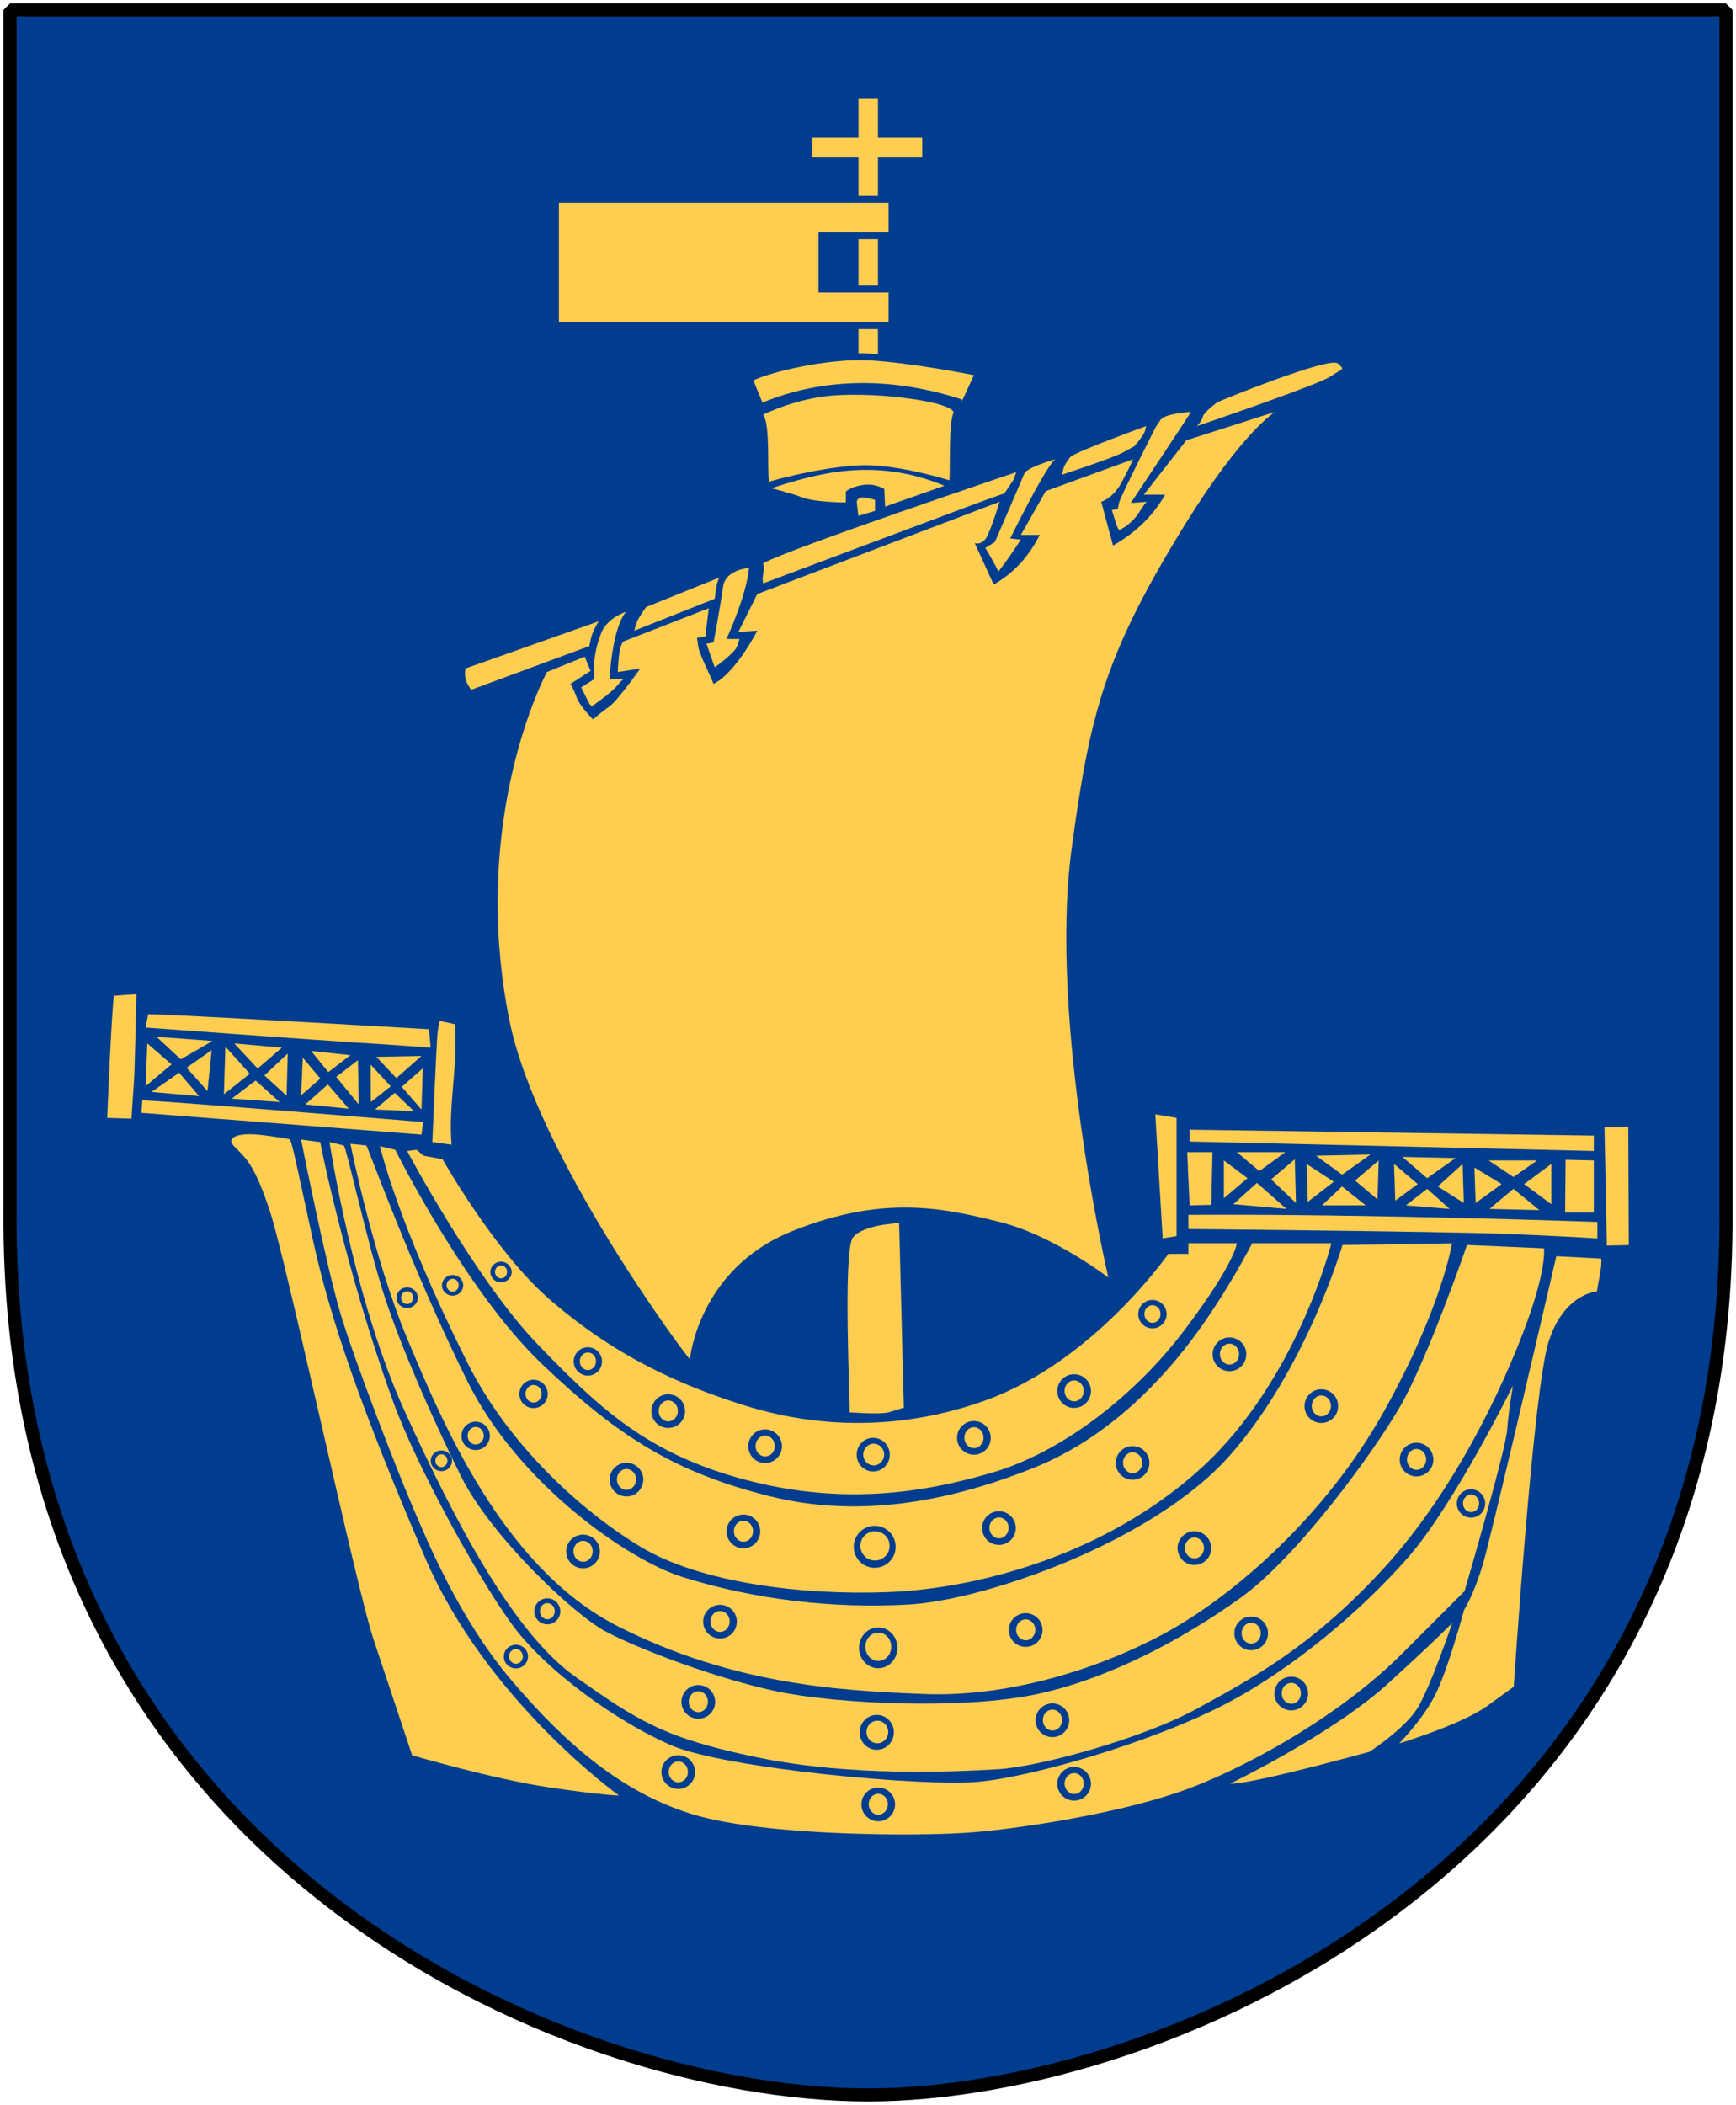 <?xml version="1.0" encoding="UTF-8" standalone="no"?>
<!-- Created with Inkscape (http://www.inkscape.org/) -->
<svg
   xmlns:dc="http://purl.org/dc/elements/1.1/"
   xmlns:cc="http://web.resource.org/cc/"
   xmlns:rdf="http://www.w3.org/1999/02/22-rdf-syntax-ns#"
   xmlns:svg="http://www.w3.org/2000/svg"
   xmlns="http://www.w3.org/2000/svg"
   version="1.0"
   width="251"
   height="304.2"
   id="svg4166">
  <defs
     id="defs4168" />
  <path
     d="M 249.551,1.44 L 1.45,1.44 L 1.45,174.936 C 0.682,268.657 81.739,302.756 125.5,302.756 C 168.494,302.756 250.318,268.657 249.551,174.936 L 249.551,1.44 z "
     style="color:#000000;fill:#003d8f;fill-opacity:1;stroke:none"
     id="Shield" />
  <g
     id="Kogg">
    <g
       id="g4032">
      <path
         d="M 122.822,204.109 C 122.822,204.109 127.265,204.45 128.462,204.109 C 129.658,203.767 130.683,203.425 130.683,203.425 L 130,176.765 C 130,176.765 124.873,176.936 123.335,178.816 C 121.797,180.696 122.993,204.109 122.822,204.109 z "
         style="fill:#ffcd50;fill-opacity:1;fill-rule:evenodd;stroke:none;stroke-width:1px;stroke-linecap:butt;stroke-linejoin:miter;stroke-opacity:1"
         id="path3279" />
      <path
         d="M 99.751,196.418 C 99.751,196.418 100.947,183.43 114.448,177.961 C 127.949,172.492 136.836,174.714 144.526,176.594 C 152.217,178.474 160.249,184.626 160.249,184.626 C 160.249,184.626 151.569,147.57 154.951,122.59 C 157.584,103.138 159.736,94.563 171.357,75.764 C 179.589,62.447 184.345,59.528 184.345,59.528 L 171.528,63.63 L 165.376,71.491 L 168.452,71.491 C 166.816,74.376 164.39,76.866 160.932,78.84 L 159.223,72.517 C 159.223,72.517 160.932,72.004 162.129,69.782 C 163.325,67.56 163.838,66.364 163.838,66.364 L 151.191,70.978 L 147.602,77.302 L 150.337,77.302 C 148.902,80.088 146.923,82.602 143.672,84.479 L 140.937,78.498 C 140.937,78.498 141.963,78.84 142.646,77.644 C 143.33,76.447 144.526,72.517 144.526,72.517 L 109.492,85.847 L 106.757,91.315 L 109.492,91.145 C 109.27,91.616 106.193,97.366 103.169,98.835 C 102.485,97.126 101.118,94.563 100.947,93.366 C 100.776,92.17 100.776,92.17 100.776,92.17 L 101.972,91.999 L 102.485,87.897 L 90.18,92.683 C 90.18,92.683 89.668,93.024 89.497,94.733 C 89.326,96.442 89.326,97.126 89.326,97.126 L 92.573,96.613 C 92.573,96.613 89.326,101.228 88.129,102.082 C 86.933,102.937 85.737,103.962 85.737,103.962 C 85.737,103.962 83.777,102.012 83.344,100.715 C 83.002,99.689 82.49,98.835 82.49,98.835 L 85.395,96.955 L 84.541,94.904 L 79.072,97.126 C 79.072,97.126 67.793,117.976 73.632,147.358 C 77.575,167.199 99.751,196.76 99.751,196.418 z "
         style="fill:#ffcd50;fill-opacity:1;fill-rule:evenodd;stroke:none;stroke-width:1px;stroke-linecap:butt;stroke-linejoin:miter;stroke-opacity:1"
         id="path3281" />
      <path
         d="M 67.28,96.613 C 67.11,97.921 67.359,98.656 68.134,99.689 L 85.224,93.366 C 85.224,93.366 85.395,91.999 85.908,90.974 C 86.42,89.948 86.591,89.777 86.591,89.777 L 67.28,96.613 z "
         style="fill:#ffcd50;fill-opacity:1;fill-rule:evenodd;stroke:none;stroke-width:1px;stroke-linecap:butt;stroke-linejoin:miter;stroke-opacity:1"
         id="path3283" />
      <path
         d="M 90.522,88.41 C 90.522,88.41 87.788,89.265 86.933,91.486 C 86.079,93.708 85.908,95.075 85.908,96.613 C 85.908,98.151 85.908,98.151 85.908,98.151 L 84.028,99.348 L 85.224,101.74 L 85.566,102.082 C 85.566,102.082 88.3,100.202 89.155,99.177 C 90.009,98.151 90.18,98.151 90.18,98.151 L 88.129,98.151 C 88.129,98.151 88.471,90.803 90.522,88.41 z "
         style="fill:#ffcd50;fill-opacity:1;fill-rule:evenodd;stroke:none;stroke-width:1px;stroke-linecap:butt;stroke-linejoin:miter;stroke-opacity:1"
         id="path3285" />
      <path
         d="M 93.427,87.727 C 93.427,87.727 92.915,88.41 92.402,89.265 C 91.889,90.119 91.718,91.145 91.718,91.145 L 103.339,86.53 C 103.339,86.53 103.51,84.992 103.681,84.309 C 103.852,83.625 104.023,83.454 104.023,83.454 L 93.427,87.727 z "
         style="fill:#ffcd50;fill-opacity:1;fill-rule:evenodd;stroke:none;stroke-width:1px;stroke-linecap:butt;stroke-linejoin:miter;stroke-opacity:1"
         id="path3287" />
      <path
         d="M 108.296,82.087 C 108.296,82.087 104.878,82.258 104.536,84.821 C 104.194,87.385 103.169,92.854 103.169,92.854 L 102.143,93.024 L 103.339,96.442 C 103.339,96.442 106.245,94.392 106.587,93.366 C 106.928,92.341 106.928,92.341 106.928,92.341 L 105.048,92.341 C 105.048,92.341 107.954,86.018 108.296,82.087 z "
         style="fill:#ffcd50;fill-opacity:1;fill-rule:evenodd;stroke:none;stroke-width:1px;stroke-linecap:butt;stroke-linejoin:miter;stroke-opacity:1"
         id="path3289" />
      <path
         d="M 110.346,81.403 C 110.346,81.403 110.517,82.087 110.346,82.941 C 110.175,83.796 110.346,84.309 110.346,84.309 C 110.346,84.309 135.81,74.738 140.424,73.029 C 145.039,71.32 145.21,71.32 145.21,71.32 L 146.577,69.269 L 146.919,68.244 C 146.919,68.244 113.935,79.353 110.346,81.403 z "
         style="fill:#ffcd50;fill-opacity:1;fill-rule:evenodd;stroke:none;stroke-width:1px;stroke-linecap:butt;stroke-linejoin:miter;stroke-opacity:1"
         id="path3291" />
      <path
         d="M 152.558,66.364 C 152.558,66.364 148.457,67.56 148.115,68.415 C 147.773,69.269 143.842,78.327 143.842,78.327 L 142.475,79.182 C 142.475,79.182 143.672,81.232 144.013,81.916 C 144.355,82.6 144.355,82.6 144.355,82.6 C 144.355,82.6 145.551,81.061 146.577,79.523 C 147.602,77.985 147.602,77.985 147.602,77.985 L 146.064,77.814 C 146.064,77.814 151.02,67.731 152.558,66.364 z "
         style="fill:#ffcd50;fill-opacity:1;fill-rule:evenodd;stroke:none;stroke-width:1px;stroke-linecap:butt;stroke-linejoin:miter;stroke-opacity:1"
         id="path3293" />
      <path
         d="M 154.78,66.022 C 154.78,66.022 153.925,67.048 153.755,67.731 C 153.584,68.415 153.584,68.586 153.584,68.586 C 153.584,68.586 160.932,66.193 162.47,65.339 C 164.009,64.484 164.009,64.484 164.009,64.484 C 164.009,64.484 165.376,62.946 165.547,62.263 C 165.718,61.579 165.718,61.579 165.718,61.579 C 165.718,61.579 155.805,65.168 154.78,66.022 z "
         style="fill:#ffcd50;fill-opacity:1;fill-rule:evenodd;stroke:none;stroke-width:1px;stroke-linecap:butt;stroke-linejoin:miter;stroke-opacity:1"
         id="path3295" />
      <path
         d="M 172.212,59.528 C 172.212,59.528 168.452,59.699 167.768,60.725 C 167.085,61.75 167.085,61.75 167.085,61.75 C 167.085,61.75 161.958,71.833 161.787,72.687 C 161.616,73.542 161.616,73.542 161.616,73.542 L 160.761,73.713 L 161.445,75.935 L 161.787,76.618 C 161.787,76.618 163.496,75.935 164.692,74.055 C 165.888,72.175 165.888,72.517 165.888,72.517 L 163.496,72.687 C 163.496,72.687 171.015,61.408 172.212,59.528 z "
         style="fill:#ffcd50;fill-opacity:1;fill-rule:evenodd;stroke:none;stroke-width:1px;stroke-linecap:butt;stroke-linejoin:miter;stroke-opacity:1"
         id="path3297" />
      <path
         d="M 175.971,58.161 C 175.971,58.161 174.092,59.528 173.921,60.212 C 173.75,60.895 173.066,61.579 173.066,61.579 C 173.066,61.579 190.669,55.598 192.378,54.401 C 194.087,53.205 194.599,53.547 193.403,52.521 C 192.207,51.496 176.142,57.99 175.971,58.161 z "
         style="fill:#ffcd50;fill-opacity:1;fill-rule:evenodd;stroke:none;stroke-width:1px;stroke-linecap:butt;stroke-linejoin:miter;stroke-opacity:1"
         id="path3299" />
      <path
         d="M 124.107,74.548 L 123.865,72.494 C 123.865,72.494 123.986,71.889 124.711,71.889 C 125.436,71.889 126.524,72.252 126.524,72.252 L 126.524,73.823 L 124.107,74.548 z "
         style="fill:#ffcd50;fill-opacity:1;fill-rule:evenodd;stroke:none;stroke-width:1px;stroke-linecap:butt;stroke-linejoin:miter;stroke-opacity:1"
         id="path3301" />
      <path
         d="M 122.294,72.615 C 122.294,72.615 117.944,72.615 116.01,71.889 C 114.077,71.164 111.54,70.56 111.54,70.56 C 117.881,68.524 126.283,65.943 136.554,70.198 C 136.554,70.198 131.358,72.01 129.666,72.615 C 127.974,73.219 127.974,73.219 127.974,73.219 L 127.853,70.681 C 127.853,70.681 126.645,69.835 124.832,70.077 C 123.019,70.318 122.294,71.044 122.294,71.044 L 122.294,72.615 z "
         style="fill:#ffcd50;fill-opacity:1;fill-rule:evenodd;stroke:none;stroke-width:1px;stroke-linecap:butt;stroke-linejoin:miter;stroke-opacity:1"
         id="path3303" />
      <path
         d="M 111.177,69.66 C 110.916,67.422 111.373,61.381 110.331,59.926 C 110.331,59.926 115.165,57.509 120.603,57.147 C 126.04,56.784 131.962,57.509 134.983,58.234 C 138.004,58.959 137.874,59.609 137.874,59.609 C 137.16,61.162 137.407,67.083 137.279,69.418 C 137.279,69.418 131.237,67.485 125.92,67.243 C 120.603,67.001 111.056,69.539 111.177,69.66 z "
         style="fill:#ffcd50;fill-opacity:1;fill-rule:evenodd;stroke:none;stroke-width:1px;stroke-linecap:butt;stroke-linejoin:miter;stroke-opacity:1"
         id="path3307" />
      <path
         d="M 41.816,164.631 C 41.816,164.631 37.973,163.915 36.093,163.915 C 34.213,163.915 32.729,164.478 33.81,165.624 C 35.378,167.285 36.689,167.878 39.081,175.227 C 41.474,182.575 51.557,229.573 53.95,236.75 C 56.342,243.928 59.589,253.669 59.589,253.669 C 59.589,253.669 71.21,257.087 79.243,258.284 C 87.275,259.48 89.497,259.48 89.497,259.48 C 89.497,259.48 70.356,245.808 61.469,225.129 C 52.582,204.45 47.797,190.949 45.234,179.157 C 42.67,167.365 42.158,164.631 41.816,164.631 z "
         style="fill:#ffcd50;fill-opacity:1;fill-rule:evenodd;stroke:none;stroke-width:1px;stroke-linecap:butt;stroke-linejoin:miter;stroke-opacity:1"
         id="path3629" />
      <path
         d="M 231.514,181.892 L 225.019,181.55 C 225.019,181.55 215.791,221.369 214.424,225.984 C 213.056,230.598 211.689,232.649 211.689,232.649 C 211.689,232.649 209.297,241.536 207.417,245.124 C 205.537,248.713 202.29,251.96 202.29,251.96 C 202.29,251.96 211.348,249.226 215.107,246.492 C 218.867,243.757 218.867,243.757 218.867,243.757 C 218.867,243.757 221.676,200.931 223.898,193.924 C 226.119,186.918 230.905,186.624 230.905,186.624 C 231.012,185.485 231.676,183.031 231.514,181.892 z "
         style="fill:#ffcd50;fill-opacity:1;fill-rule:evenodd;stroke:none;stroke-width:1px;stroke-linecap:butt;stroke-linejoin:miter;stroke-opacity:1"
         id="path3631" />
      <path
         d="M 177.851,257.771 C 177.851,257.771 192.72,250.593 200.752,243.245 C 208.784,235.896 209.98,234.529 209.98,234.529 C 209.98,234.529 206.733,244.099 204.853,247.004 C 202.973,249.91 198.017,253.157 198.017,253.157 C 198.017,253.157 180.757,257.942 177.851,257.771 z "
         style="fill:#ffcd50;fill-opacity:1;fill-rule:evenodd;stroke:none;stroke-width:1px;stroke-linecap:butt;stroke-linejoin:miter;stroke-opacity:1"
         id="path3633" />
      <path
         d="M 16.467,143.912 L 19.73,143.671 C 19.73,143.671 19.488,154.667 19.367,156.359 C 19.246,158.051 19.004,161.676 19.004,161.676 L 15.5,161.556 C 15.5,161.556 16.104,146.571 16.467,143.912 z "
         style="fill:#ffcd50;fill-opacity:1;fill-rule:evenodd;stroke:none;stroke-width:1px;stroke-linecap:butt;stroke-linejoin:miter;stroke-opacity:1"
         id="path3702" />
      <path
         d="M 21.421,146.571 L 21.059,148.504 C 21.059,148.504 47.524,150.438 51.632,150.68 C 55.741,150.921 62.267,151.405 62.267,151.405 L 62.025,148.746 C 62.025,148.746 24.805,146.571 21.421,146.571 z "
         style="fill:#ffcd50;fill-opacity:1;fill-rule:evenodd;stroke:none;stroke-width:1px;stroke-linecap:butt;stroke-linejoin:miter;stroke-opacity:1"
         id="path3704" />
      <path
         d="M 62.508,165.06 C 62.508,165.06 63.112,150.921 63.233,149.592 C 63.354,148.263 63.596,147.538 63.596,147.538 L 65.771,148.021 C 66.248,153.885 64.803,159.578 65.288,165.423 L 62.508,165.06 z "
         style="fill:#ffcd50;fill-opacity:1;fill-rule:evenodd;stroke:none;stroke-width:1px;stroke-linecap:butt;stroke-linejoin:miter;stroke-opacity:1"
         id="path3706" />
      <path
         d="M 20.575,159.018 L 20.455,160.83 L 60.937,163.972 L 61.179,162.16 C 61.179,162.16 24.322,159.139 20.575,159.018 z "
         style="fill:#ffcd50;fill-opacity:1;fill-rule:evenodd;stroke:none;stroke-width:1px;stroke-linecap:butt;stroke-linejoin:miter;stroke-opacity:1"
         id="path3708" />
      <path
         d="M 22.63,149.834 L 26.134,153.096 L 30.726,150.438 L 22.63,149.834 z "
         style="fill:#ffcd50;fill-opacity:1;fill-rule:evenodd;stroke:none;stroke-width:1px;stroke-linecap:butt;stroke-linejoin:miter;stroke-opacity:1"
         id="path3710" />
      <path
         d="M 24.805,153.822 L 21.059,156.963 L 21.3,150.8 L 24.805,153.822 z "
         style="fill:#ffcd50;fill-opacity:1;fill-rule:evenodd;stroke:none;stroke-width:1px;stroke-linecap:butt;stroke-linejoin:miter;stroke-opacity:1"
         id="path3712" />
      <path
         d="M 21.905,157.809 L 25.893,155.03 L 28.793,158.414 L 21.905,157.809 z "
         style="fill:#ffcd50;fill-opacity:1;fill-rule:evenodd;stroke:none;stroke-width:1px;stroke-linecap:butt;stroke-linejoin:miter;stroke-opacity:1"
         id="path3714" />
      <path
         d="M 30.001,157.689 L 26.98,154.305 L 30.605,151.767 L 30.001,157.689 z "
         style="fill:#ffcd50;fill-opacity:1;fill-rule:evenodd;stroke:none;stroke-width:1px;stroke-linecap:butt;stroke-linejoin:miter;stroke-opacity:1"
         id="path3716" />
      <path
         d="M 32.375,158.134 L 32.582,151.25 L 36.111,155.185 L 32.375,158.134 z "
         style="fill:#ffcd50;fill-opacity:1;fill-rule:evenodd;stroke:none;stroke-width:1px;stroke-linecap:butt;stroke-linejoin:miter;stroke-opacity:1"
         id="path3718" />
      <path
         d="M 33.506,158.776 L 36.957,156.161 L 40.418,159.259 L 33.506,158.776 z "
         style="fill:#ffcd50;fill-opacity:1;fill-rule:evenodd;stroke:none;stroke-width:1px;stroke-linecap:butt;stroke-linejoin:miter;stroke-opacity:1"
         id="path3720" />
      <path
         d="M 37.252,154.426 L 40.756,151.405 L 33.868,150.8 L 37.252,154.426 z "
         style="fill:#ffcd50;fill-opacity:1;fill-rule:evenodd;stroke:none;stroke-width:1px;stroke-linecap:butt;stroke-linejoin:miter;stroke-opacity:1"
         id="path3722" />
      <path
         d="M 38.228,155.427 L 41.602,152.251 L 41.438,158.361 L 38.228,155.427 z "
         style="fill:#ffcd50;fill-opacity:1;fill-rule:evenodd;stroke:none;stroke-width:1px;stroke-linecap:butt;stroke-linejoin:miter;stroke-opacity:1"
         id="path3724" />
      <path
         d="M 43.777,152.855 L 43.536,158.293 L 46.315,155.876 L 43.777,152.855 z "
         style="fill:#ffcd50;fill-opacity:1;fill-rule:evenodd;stroke:none;stroke-width:1px;stroke-linecap:butt;stroke-linejoin:miter;stroke-opacity:1"
         id="path3726" />
      <path
         d="M 44.986,151.888 L 47.471,154.943 L 50.666,152.492 L 44.986,151.888 z "
         style="fill:#ffcd50;fill-opacity:1;fill-rule:evenodd;stroke:none;stroke-width:1px;stroke-linecap:butt;stroke-linejoin:miter;stroke-opacity:1"
         id="path3728" />
      <path
         d="M 48.611,155.634 L 51.753,153.217 L 51.874,159.622 L 48.611,155.634 z "
         style="fill:#ffcd50;fill-opacity:1;fill-rule:evenodd;stroke:none;stroke-width:1px;stroke-linecap:butt;stroke-linejoin:miter;stroke-opacity:1"
         id="path3730" />
      <path
         d="M 47.403,156.722 L 44.14,159.622 L 50.424,160.226 L 47.403,156.722 z "
         style="fill:#ffcd50;fill-opacity:1;fill-rule:evenodd;stroke:none;stroke-width:1px;stroke-linecap:butt;stroke-linejoin:miter;stroke-opacity:1"
         id="path3732" />
      <path
         d="M 53.59,153.865 L 53.624,159.259 L 56.5,156.997 L 53.59,153.865 z "
         style="fill:#ffcd50;fill-opacity:1;fill-rule:evenodd;stroke:none;stroke-width:1px;stroke-linecap:butt;stroke-linejoin:miter;stroke-opacity:1"
         id="path3734" />
      <path
         d="M 54.412,152.734 L 57.312,155.808 L 60.937,152.613 L 54.412,152.734 z "
         style="fill:#ffcd50;fill-opacity:1;fill-rule:evenodd;stroke:none;stroke-width:1px;stroke-linecap:butt;stroke-linejoin:miter;stroke-opacity:1"
         id="path3736" />
      <path
         d="M 61.136,154.392 L 58.09,157.075 L 60.937,160.347 L 61.136,154.392 z "
         style="fill:#ffcd50;fill-opacity:1;fill-rule:evenodd;stroke:none;stroke-width:1px;stroke-linecap:butt;stroke-linejoin:miter;stroke-opacity:1"
         id="path3738" />
      <path
         d="M 57.07,157.93 L 54.223,160.347 L 59.85,160.589 L 57.07,157.93 z "
         style="fill:#ffcd50;fill-opacity:1;fill-rule:evenodd;stroke:none;stroke-width:1px;stroke-linecap:butt;stroke-linejoin:miter;stroke-opacity:1"
         id="path3740" />
      <path
         d="M 167.04,161.042 L 170.117,161.555 L 170.117,178.645 L 168.107,178.957 L 167.04,161.042 z "
         style="fill:#ffcd50;fill-opacity:1;fill-rule:evenodd;stroke:none;stroke-width:1px;stroke-linecap:butt;stroke-linejoin:miter;stroke-opacity:1"
         id="path3839" />
      <path
         d="M 171.996,163.264 L 171.996,164.973 L 230.444,166.34 L 230.444,164.118 L 171.996,163.264 z "
         style="fill:#ffcd50;fill-opacity:1;fill-rule:evenodd;stroke:none;stroke-width:1px;stroke-linecap:butt;stroke-linejoin:miter;stroke-opacity:1"
         id="path3841" />
      <path
         d="M 171.826,175.569 L 171.826,177.619 C 171.826,177.619 207.885,177.961 217.114,178.303 C 226.342,178.645 230.957,178.987 230.957,178.987 L 230.957,176.594 C 230.957,176.594 197.631,175.398 171.826,175.569 z "
         style="fill:#ffcd50;fill-opacity:1;fill-rule:evenodd;stroke:none;stroke-width:1px;stroke-linecap:butt;stroke-linejoin:miter;stroke-opacity:1"
         id="path3843" />
      <path
         d="M 171.655,166.511 L 171.996,174.201 L 175.137,174.124 L 175.308,166.511 L 171.655,166.511 z "
         style="fill:#ffcd50;fill-opacity:1;fill-rule:evenodd;stroke:none;stroke-width:1px;stroke-linecap:butt;stroke-linejoin:miter;stroke-opacity:1"
         id="path3845" />
      <path
         d="M 226.356,167.614 L 226.294,175.227 L 230.444,175.227 L 230.444,167.707 L 226.356,167.614 z "
         style="fill:#ffcd50;fill-opacity:1;fill-rule:evenodd;stroke:none;stroke-width:1px;stroke-linecap:butt;stroke-linejoin:miter;stroke-opacity:1"
         id="path3847" />
      <path
         d="M 176.953,167.707 L 176.953,173.176 L 180.371,170.271 L 176.953,167.707 z "
         style="fill:#ffcd50;fill-opacity:1;fill-rule:evenodd;stroke:none;stroke-width:1px;stroke-linecap:butt;stroke-linejoin:miter;stroke-opacity:1"
         id="path3849" />
      <path
         d="M 178.832,166.511 L 182.08,169.245 L 185.839,166.511 L 178.832,166.511 z "
         style="fill:#ffcd50;fill-opacity:1;fill-rule:evenodd;stroke:none;stroke-width:1px;stroke-linecap:butt;stroke-linejoin:miter;stroke-opacity:1"
         id="path3851" />
      <path
         d="M 181.738,170.954 L 178.32,174.03 L 186.01,174.714 L 181.738,170.954 z "
         style="fill:#ffcd50;fill-opacity:1;fill-rule:evenodd;stroke:none;stroke-width:1px;stroke-linecap:butt;stroke-linejoin:miter;stroke-opacity:1"
         id="path3853" />
      <path
         d="M 183.789,170.442 L 187.206,167.536 L 187.377,173.86 L 183.789,170.442 z "
         style="fill:#ffcd50;fill-opacity:1;fill-rule:evenodd;stroke:none;stroke-width:1px;stroke-linecap:butt;stroke-linejoin:miter;stroke-opacity:1"
         id="path3855" />
      <path
         d="M 188.915,168.22 L 189.086,173.689 L 192.846,170.783 L 188.915,168.22 z "
         style="fill:#ffcd50;fill-opacity:1;fill-rule:evenodd;stroke:none;stroke-width:1px;stroke-linecap:butt;stroke-linejoin:miter;stroke-opacity:1"
         id="path3857" />
      <path
         d="M 190.283,167.024 L 194.042,169.758 L 198.144,166.853 L 190.283,167.024 z "
         style="fill:#ffcd50;fill-opacity:1;fill-rule:evenodd;stroke:none;stroke-width:1px;stroke-linecap:butt;stroke-linejoin:miter;stroke-opacity:1"
         id="path3859" />
      <path
         d="M 194.042,171.467 L 191.137,174.201 L 197.46,174.201 L 194.042,171.467 z "
         style="fill:#ffcd50;fill-opacity:1;fill-rule:evenodd;stroke:none;stroke-width:1px;stroke-linecap:butt;stroke-linejoin:miter;stroke-opacity:1"
         id="path3861" />
      <path
         d="M 195.922,170.612 L 199.34,167.707 L 199.169,173.347 L 195.922,170.612 z "
         style="fill:#ffcd50;fill-opacity:1;fill-rule:evenodd;stroke:none;stroke-width:1px;stroke-linecap:butt;stroke-linejoin:miter;stroke-opacity:1"
         id="path3863" />
      <path
         d="M 201.562,168.22 L 201.733,173.518 L 204.98,171.125 L 201.562,168.22 z "
         style="fill:#ffcd50;fill-opacity:1;fill-rule:evenodd;stroke:none;stroke-width:1px;stroke-linecap:butt;stroke-linejoin:miter;stroke-opacity:1"
         id="path3865" />
      <path
         d="M 202.758,167.195 L 206.347,170.271 L 210.449,167.365 L 202.758,167.195 z "
         style="fill:#ffcd50;fill-opacity:1;fill-rule:evenodd;stroke:none;stroke-width:1px;stroke-linecap:butt;stroke-linejoin:miter;stroke-opacity:1"
         id="path3867" />
      <path
         d="M 206.347,171.809 L 203.271,174.201 L 209.594,174.714 L 206.347,171.809 z "
         style="fill:#ffcd50;fill-opacity:1;fill-rule:evenodd;stroke:none;stroke-width:1px;stroke-linecap:butt;stroke-linejoin:miter;stroke-opacity:1"
         id="path3869" />
      <path
         d="M 207.885,171.467 L 211.474,168.22 L 211.645,173.86 L 207.885,171.467 z "
         style="fill:#ffcd50;fill-opacity:1;fill-rule:evenodd;stroke:none;stroke-width:1px;stroke-linecap:butt;stroke-linejoin:miter;stroke-opacity:1"
         id="path3871" />
      <path
         d="M 213.183,168.733 L 213.354,173.86 L 217.114,171.125 L 213.183,168.733 z "
         style="fill:#ffcd50;fill-opacity:1;fill-rule:evenodd;stroke:none;stroke-width:1px;stroke-linecap:butt;stroke-linejoin:miter;stroke-opacity:1"
         id="path3873" />
      <path
         d="M 215.234,167.707 L 218.823,170.1 L 222.241,167.707 L 215.234,167.707 z "
         style="fill:#ffcd50;fill-opacity:1;fill-rule:evenodd;stroke:none;stroke-width:1px;stroke-linecap:butt;stroke-linejoin:miter;stroke-opacity:1"
         id="path3875" />
      <path
         d="M 218.823,171.809 L 215.359,174.714 L 222.55,174.885 L 218.823,171.809 z "
         style="fill:#ffcd50;fill-opacity:1;fill-rule:evenodd;stroke:none;stroke-width:1px;stroke-linecap:butt;stroke-linejoin:miter;stroke-opacity:1"
         id="path3877" />
      <path
         d="M 220.361,171.125 L 224.292,168.22 L 224.292,174.03 L 220.361,171.125 z "
         style="fill:#ffcd50;fill-opacity:1;fill-rule:evenodd;stroke:none;stroke-width:1px;stroke-linecap:butt;stroke-linejoin:miter;stroke-opacity:1"
         id="path3879" />
      <path
         d="M 231.982,162.922 L 232.324,180.012 L 235.5,179.941 L 235.429,162.822 L 231.982,162.922 z "
         style="fill:#ffcd50;fill-opacity:1;fill-rule:evenodd;stroke:none;stroke-width:1px;stroke-linecap:butt;stroke-linejoin:miter;stroke-opacity:1"
         id="path3881" />
      <path
         d="M 58.861,166.34 C 58.861,166.34 68.774,184.968 77.66,194.197 C 86.547,203.425 93.554,210.09 107.739,213.85 C 121.923,217.61 133.544,215.73 143.456,212.825 C 153.369,209.919 163.964,201.887 171.313,192.146 C 178.662,182.405 178.832,179.67 178.832,179.67 L 171.826,179.67 L 171.826,181.208 L 168.92,181.208 C 168.92,181.208 158.154,196.76 142.431,202.4 C 126.708,208.039 113.658,205.001 107.568,203.083 C 98.339,200.178 88.948,196.032 79.369,187.702 C 71.508,180.866 63.988,167.536 63.988,167.536 L 61.254,167.024 L 60.229,166.169 L 58.861,166.34 z "
         style="fill:#ffcd50;fill-opacity:1;fill-rule:evenodd;stroke:none;stroke-width:1px;stroke-linecap:butt;stroke-linejoin:miter;stroke-opacity:1"
         id="path3885" />
      <path
         d="M 54.931,165.656 L 57.152,166.169 C 57.152,166.169 67.235,186.506 78.344,197.102 C 89.452,207.698 97.655,212.825 111.327,216.242 C 124.999,219.66 138.329,216.584 149.438,212.141 C 160.546,207.698 168.408,198.982 173.022,192.658 C 177.636,186.335 181.054,179.67 181.054,179.67 L 192.504,179.67 C 192.504,179.67 187.548,199.494 173.705,212.141 C 159.863,224.787 141.235,229.573 128.588,230.085 C 115.942,230.598 101.244,228.718 92.699,223.591 C 84.154,218.464 73.559,208.894 67.577,196.931 C 57.494,176.765 55.102,166.169 54.931,165.656 z "
         style="fill:#ffcd50;fill-opacity:1;fill-rule:evenodd;stroke:none;stroke-width:1px;stroke-linecap:butt;stroke-linejoin:miter;stroke-opacity:1"
         id="path3887" />
      <path
         d="M 52.962,165.543 L 50.666,165.302 C 50.666,165.302 53.928,181.616 58.883,193.458 C 63.837,205.301 72.659,226.569 89.336,235.029 C 106.012,243.488 121.48,244.333 133.564,244.817 C 145.649,245.3 158.7,241.312 168.488,235.995 C 178.277,230.678 191.569,219.198 200.028,204.093 C 208.487,188.987 209.938,179.682 209.938,179.682 L 194.107,179.924 C 194.107,179.924 188.79,198.05 177.672,210.497 C 166.555,222.944 142.265,231.282 131.389,231.887 C 120.513,232.491 109.23,231.22 98.64,227.899 C 90.825,225.447 74.955,214.485 67.584,199.621 C 59.516,183.353 53.203,165.785 52.962,165.543 z "
         style="fill:#ffcd50;fill-opacity:1;fill-rule:evenodd;stroke:none;stroke-width:1px;stroke-linecap:butt;stroke-linejoin:miter;stroke-opacity:1"
         id="path3889" />
      <path
         d="M 49.699,165.543 L 47.644,165.06 C 47.644,165.06 51.028,187.537 58.52,203.972 C 66.013,220.406 74.351,236.116 83.293,242.4 C 92.236,248.684 96.103,251.222 109.637,254.001 C 123.172,256.78 137.915,256.055 144.199,255.693 C 150.482,255.33 165.467,251.101 172.959,246.992 C 180.452,242.883 189.515,238.17 200.028,226.69 C 210.542,215.21 217.43,200.105 220.572,191.646 C 223.714,183.187 223.23,180.407 223.23,180.407 L 212.113,179.924 C 212.113,179.924 206.433,196.358 202.445,203.247 C 198.457,210.135 187.461,225.119 179.364,230.92 C 171.268,236.72 160.633,242.521 149.999,244.817 C 139.365,247.113 121.117,246.267 112.417,244.454 C 103.716,242.642 92.236,238.291 87.523,235.754 C 82.81,233.216 70.846,221.857 66.617,213.277 C 62.387,204.697 58.037,194.788 55.62,187.416 C 53.203,180.045 50.061,165.664 49.699,165.543 z "
         style="fill:#ffcd50;fill-opacity:1;fill-rule:evenodd;stroke:none;stroke-width:1px;stroke-linecap:butt;stroke-linejoin:miter;stroke-opacity:1"
         id="path3891" />
      <path
         d="M 46.315,165.06 L 43.536,164.697 C 43.536,164.697 47.161,183.066 49.336,190.195 C 51.511,197.325 57.433,212.552 59.608,217.627 C 61.783,222.702 66.375,233.941 73.988,242.883 C 81.602,251.826 89.819,259.076 100.211,262.218 C 110.604,265.36 132.356,265.36 139.607,264.877 C 146.857,264.394 160.875,262.218 170.18,259.076 C 179.485,255.934 193.624,248.08 202.687,239.016 C 211.75,229.953 211.75,229.953 211.75,229.953 C 211.75,229.953 217.672,209.772 217.913,206.63 C 218.155,203.488 218.759,200.226 218.759,200.226 C 218.759,200.226 210.3,217.385 203.654,224.998 C 197.007,232.612 186.736,241.433 176.464,246.63 C 166.192,251.826 149.395,256.78 141.419,257.505 C 133.443,258.231 104.683,255.572 96.949,252.188 C 89.215,248.805 78.822,241.433 73.868,234.545 C 68.913,227.657 60.265,211.972 56.829,202.522 C 50.061,183.912 46.194,164.818 46.315,165.06 z "
         style="fill:#ffcd50;fill-opacity:1;fill-rule:evenodd;stroke:none;stroke-width:1px;stroke-linecap:butt;stroke-linejoin:miter;stroke-opacity:1"
         id="path3893" />
      <path
         d="M 124.125,14.188 L 124.125,19.906 L 117.438,19.906 L 117.438,22.75 L 124.125,22.75 L 124.125,52.312 L 126.938,52.312 L 126.938,22.75 L 133.344,22.75 L 133.344,19.906 L 126.938,19.906 L 126.938,14.188 L 124.125,14.188 z "
         style="fill:#ffcd50;fill-opacity:1;stroke:none;stroke-width:2;stroke-miterlimit:4;stroke-opacity:1"
         id="rect2171" />
      <path
         d="M 138.969,58.219 C 129.392,55.089 119.255,54.855 109.969,58.844 L 108.281,54.719 C 110.713,53.45 117.668,51.733 123.5,51.562 C 124.333,51.538 125.136,51.548 125.906,51.594 C 132.069,51.956 141.031,53.75 141.031,53.75"
         style="fill:#ffcd50;fill-opacity:1;fill-rule:evenodd;stroke:#003d8f;stroke-width:1px;stroke-linecap:butt;stroke-linejoin:miter;stroke-opacity:1"
         id="path3309" />
      <path
         d="M 80.312,28.812 L 80.312,47.062 L 128.969,47.062 L 128.969,41.781 L 118.844,41.781 L 118.844,34.062 L 128.969,34.062 L 128.969,28.812 L 80.312,28.812 z "
         style="fill:#ffcd50;fill-opacity:1;stroke:#003d8f;stroke-width:1;stroke-miterlimit:4;stroke-dasharray:none;stroke-opacity:1"
         id="rect2177" />
    </g>
    <g
       transform="matrix(0.448,0,0,0.448,-18.687,-1.409)"
       id="Cirklar">
      <g
         style="fill:#003d8f;fill-opacity:1"
         id="Ytter-cirklar">
        <path
           d="M 340.007,466.587 C 340.01,469.589 337.62,472.023 334.671,472.023 C 331.721,472.023 329.332,469.589 329.334,466.587 C 329.332,463.585 331.721,461.151 334.671,461.151 C 337.62,461.151 340.01,463.585 340.007,466.587 z "
           transform="translate(-11.144,5.809)"
           style="fill:#003d8f;fill-opacity:1;stroke:none;stroke-width:2;stroke-miterlimit:4;stroke-dasharray:none;stroke-opacity:1"
           id="path4864" />
        <path
           d="M 340.769,496.128 C 340.772,498.547 339.483,500.783 337.388,501.993 C 335.294,503.203 332.713,503.203 330.619,501.993 C 328.524,500.783 327.235,498.547 327.238,496.128 C 327.235,493.709 328.524,491.473 330.619,490.263 C 332.713,489.053 335.294,489.053 337.388,490.263 C 339.483,491.473 340.772,493.709 340.769,496.128 L 340.769,496.128 z "
           transform="translate(-10,6)"
           style="fill:#003d8f;fill-opacity:1;stroke:none;stroke-width:2;stroke-miterlimit:4;stroke-dasharray:none;stroke-opacity:1"
           id="path4866" />
        <path
           d="M 341.341,528.718 C 341.341,532.35 338.568,535.294 335.147,535.294 C 331.726,535.294 328.953,532.35 328.953,528.718 C 328.953,525.087 331.726,522.143 335.147,522.143 C 338.568,522.143 341.341,525.087 341.341,528.718 L 341.341,528.718 z "
           transform="translate(-10,6)"
           style="fill:#003d8f;fill-opacity:1;stroke:none;stroke-width:2;stroke-miterlimit:4;stroke-dasharray:none;stroke-opacity:1"
           id="path4868" />
        <path
           d="M 340.198,555.972 C 340.198,559.077 337.723,561.595 334.671,561.595 C 331.618,561.595 329.144,559.077 329.144,555.972 C 329.144,552.867 331.618,550.35 334.671,550.35 C 337.723,550.35 340.198,552.867 340.198,555.972 z "
           transform="translate(-10,6)"
           style="fill:#003d8f;fill-opacity:1;stroke:none;stroke-width:2;stroke-miterlimit:4;stroke-dasharray:none;stroke-opacity:1"
           id="path4870" />
        <path
           d="M 340.579,579.224 C 340.58,582.225 338.148,584.658 335.147,584.658 C 332.146,584.658 329.714,582.225 329.715,579.224 C 329.714,576.223 332.146,573.79 335.147,573.79 C 338.148,573.79 340.58,576.223 340.579,579.224 z "
           transform="translate(-10,6)"
           style="fill:#003d8f;fill-opacity:1;stroke:none;stroke-width:2;stroke-miterlimit:4;stroke-dasharray:none;stroke-opacity:1"
           id="path4872" />
        <path
           d="M 340.579,579.224 C 340.58,582.225 338.148,584.658 335.147,584.658 C 332.146,584.658 329.714,582.225 329.715,579.224 C 329.714,576.223 332.146,573.79 335.147,573.79 C 338.148,573.79 340.58,576.223 340.579,579.224 z "
           transform="translate(53.219,-0.661)"
           style="fill:#003d8f;fill-opacity:1;stroke:none;stroke-width:2;stroke-miterlimit:4;stroke-dasharray:none;stroke-opacity:1"
           id="path6822" />
        <path
           d="M 340.579,579.224 C 340.58,582.225 338.148,584.658 335.147,584.658 C 332.146,584.658 329.714,582.225 329.715,579.224 C 329.714,576.223 332.146,573.79 335.147,573.79 C 338.148,573.79 340.58,576.223 340.579,579.224 z "
           transform="translate(-74.538,-4.434)"
           style="fill:#003d8f;fill-opacity:1;stroke:none;stroke-width:2;stroke-miterlimit:4;stroke-dasharray:none;stroke-opacity:1"
           id="path6826" />
        <path
           d="M 340.579,579.224 C 340.58,582.225 338.148,584.658 335.147,584.658 C 332.146,584.658 329.714,582.225 329.715,579.224 C 329.714,576.223 332.146,573.79 335.147,573.79 C 338.148,573.79 340.58,576.223 340.579,579.224 z "
           transform="translate(-68.07,-27.075)"
           style="fill:#003d8f;fill-opacity:1;stroke:none;stroke-width:2;stroke-miterlimit:4;stroke-dasharray:none;stroke-opacity:1"
           id="path6830" />
        <path
           d="M 340.579,579.224 C 340.58,582.225 338.148,584.658 335.147,584.658 C 332.146,584.658 329.714,582.225 329.715,579.224 C 329.714,576.223 332.146,573.79 335.147,573.79 C 338.148,573.79 340.58,576.223 340.579,579.224 z "
           transform="translate(46.211,-21.145)"
           style="fill:#003d8f;fill-opacity:1;stroke:none;stroke-width:2;stroke-miterlimit:4;stroke-dasharray:none;stroke-opacity:1"
           id="path6834" />
        <path
           d="M 340.579,579.224 C 340.58,582.225 338.148,584.658 335.147,584.658 C 332.146,584.658 329.714,582.225 329.715,579.224 C 329.714,576.223 332.146,573.79 335.147,573.79 C 338.148,573.79 340.58,576.223 340.579,579.224 z "
           transform="translate(37.586,-50.255)"
           style="fill:#003d8f;fill-opacity:1;stroke:none;stroke-width:2;stroke-miterlimit:4;stroke-dasharray:none;stroke-opacity:1"
           id="path6838" />
        <path
           d="M 340.579,579.224 C 340.58,582.225 338.148,584.658 335.147,584.658 C 332.146,584.658 329.714,582.225 329.715,579.224 C 329.714,576.223 332.146,573.79 335.147,573.79 C 338.148,573.79 340.58,576.223 340.579,579.224 z "
           transform="translate(-61.062,-52.95)"
           style="fill:#003d8f;fill-opacity:1;stroke:none;stroke-width:2;stroke-miterlimit:4;stroke-dasharray:none;stroke-opacity:1"
           id="path6842" />
        <path
           d="M 340.579,579.224 C 340.58,582.225 338.148,584.658 335.147,584.658 C 332.146,584.658 329.714,582.225 329.715,579.224 C 329.714,576.223 332.146,573.79 335.147,573.79 C 338.148,573.79 340.58,576.223 340.579,579.224 z "
           transform="translate(-53.515,-82.059)"
           style="fill:#003d8f;fill-opacity:1;stroke:none;stroke-width:2;stroke-miterlimit:4;stroke-dasharray:none;stroke-opacity:1"
           id="path6846" />
        <path
           d="M 340.579,579.224 C 340.58,582.225 338.148,584.658 335.147,584.658 C 332.146,584.658 329.714,582.225 329.715,579.224 C 329.714,576.223 332.146,573.79 335.147,573.79 C 338.148,573.79 340.58,576.223 340.579,579.224 z "
           transform="translate(-46.507,-109.551)"
           style="fill:#003d8f;fill-opacity:1;stroke:none;stroke-width:2;stroke-miterlimit:4;stroke-dasharray:none;stroke-opacity:1"
           id="path6850" />
        <path
           d="M 340.579,579.224 C 340.58,582.225 338.148,584.658 335.147,584.658 C 332.146,584.658 329.714,582.225 329.715,579.224 C 329.714,576.223 332.146,573.79 335.147,573.79 C 338.148,573.79 340.58,576.223 340.579,579.224 z "
           transform="translate(28.961,-83.137)"
           style="fill:#003d8f;fill-opacity:1;stroke:none;stroke-width:2;stroke-miterlimit:4;stroke-dasharray:none;stroke-opacity:1"
           id="path6854" />
        <path
           d="M 340.579,579.224 C 340.58,582.225 338.148,584.658 335.147,584.658 C 332.146,584.658 329.714,582.225 329.715,579.224 C 329.714,576.223 332.146,573.79 335.147,573.79 C 338.148,573.79 340.58,576.223 340.579,579.224 z "
           transform="translate(20.875,-112.247)"
           style="fill:#003d8f;fill-opacity:1;stroke:none;stroke-width:2;stroke-miterlimit:4;stroke-dasharray:none;stroke-opacity:1"
           id="path6858" />
        <path
           d="M 340.579,579.224 C 340.58,582.225 338.148,584.658 335.147,584.658 C 332.146,584.658 329.714,582.225 329.715,579.224 C 329.714,576.223 332.146,573.79 335.147,573.79 C 338.148,573.79 340.58,576.223 340.579,579.224 z "
           transform="translate(123.297,-29.77)"
           style="fill:#003d8f;fill-opacity:1;stroke:none;stroke-width:2;stroke-miterlimit:4;stroke-dasharray:none;stroke-opacity:1"
           id="path6862" />
        <path
           d="M 340.579,579.224 C 340.58,582.225 338.148,584.658 335.147,584.658 C 332.146,584.658 329.714,582.225 329.715,579.224 C 329.714,576.223 332.146,573.79 335.147,573.79 C 338.148,573.79 340.58,576.223 340.579,579.224 z "
           transform="translate(110.36,-49.176)"
           style="fill:#003d8f;fill-opacity:1;stroke:none;stroke-width:2;stroke-miterlimit:4;stroke-dasharray:none;stroke-opacity:1"
           id="path6866" />
        <path
           d="M 340.579,579.224 C 340.58,582.225 338.148,584.658 335.147,584.658 C 332.146,584.658 329.714,582.225 329.715,579.224 C 329.714,576.223 332.146,573.79 335.147,573.79 C 338.148,573.79 340.58,576.223 340.579,579.224 z "
           transform="translate(92.032,-76.669)"
           style="fill:#003d8f;fill-opacity:1;stroke:none;stroke-width:2;stroke-miterlimit:4;stroke-dasharray:none;stroke-opacity:1"
           id="path6870" />
        <path
           d="M 340.579,579.224 C 340.58,582.225 338.148,584.658 335.147,584.658 C 332.146,584.658 329.714,582.225 329.715,579.224 C 329.714,576.223 332.146,573.79 335.147,573.79 C 338.148,573.79 340.58,576.223 340.579,579.224 z "
           transform="translate(72.086,-104.161)"
           style="fill:#003d8f;fill-opacity:1;stroke:none;stroke-width:2;stroke-miterlimit:4;stroke-dasharray:none;stroke-opacity:1"
           id="path6874" />
        <path
           d="M 340.579,579.224 C 340.58,582.225 338.148,584.658 335.147,584.658 C 332.146,584.658 329.714,582.225 329.715,579.224 C 329.714,576.223 332.146,573.79 335.147,573.79 C 338.148,573.79 340.58,576.223 340.579,579.224 z "
           transform="translate(53.219,-127.34)"
           style="fill:#003d8f;fill-opacity:1;stroke:none;stroke-width:2;stroke-miterlimit:4;stroke-dasharray:none;stroke-opacity:1"
           id="path6878" />
        <path
           d="M 340.579,579.224 C 340.58,582.225 338.148,584.658 335.147,584.658 C 332.146,584.658 329.714,582.225 329.715,579.224 C 329.714,576.223 332.146,573.79 335.147,573.79 C 338.148,573.79 340.58,576.223 340.579,579.224 z "
           transform="translate(-77.773,-120.872)"
           style="fill:#003d8f;fill-opacity:1;stroke:none;stroke-width:2;stroke-miterlimit:4;stroke-dasharray:none;stroke-opacity:1"
           id="path6882" />
        <path
           d="M 340.579,579.224 C 340.58,582.225 338.148,584.658 335.147,584.658 C 332.146,584.658 329.714,582.225 329.715,579.224 C 329.714,576.223 332.146,573.79 335.147,573.79 C 338.148,573.79 340.58,576.223 340.579,579.224 z "
           transform="translate(-91.249,-98.77)"
           style="fill:#003d8f;fill-opacity:1;stroke:none;stroke-width:2;stroke-miterlimit:4;stroke-dasharray:none;stroke-opacity:1"
           id="path6886" />
        <path
           d="M 340.579,579.224 C 340.58,582.225 338.148,584.658 335.147,584.658 C 332.146,584.658 329.714,582.225 329.715,579.224 C 329.714,576.223 332.146,573.79 335.147,573.79 C 338.148,573.79 340.58,576.223 340.579,579.224 z "
           transform="translate(-105.265,-75.591)"
           style="fill:#003d8f;fill-opacity:1;stroke:none;stroke-width:2;stroke-miterlimit:4;stroke-dasharray:none;stroke-opacity:1"
           id="path6890" />
        <path
           d="M 340.579,579.224 C 340.58,582.225 338.148,584.658 335.147,584.658 C 332.146,584.658 329.714,582.225 329.715,579.224 C 329.714,576.223 332.146,573.79 335.147,573.79 C 338.148,573.79 340.58,576.223 340.579,579.224 z "
           transform="translate(103.352,-139.2)"
           style="fill:#003d8f;fill-opacity:1;stroke:none;stroke-width:2;stroke-miterlimit:4;stroke-dasharray:none;stroke-opacity:1"
           id="path6894" />
        <path
           d="M 340.579,579.224 C 340.58,582.225 338.148,584.658 335.147,584.658 C 332.146,584.658 329.714,582.225 329.715,579.224 C 329.714,576.223 332.146,573.79 335.147,573.79 C 338.148,573.79 340.58,576.223 340.579,579.224 z "
           transform="translate(133,-122.489)"
           style="fill:#003d8f;fill-opacity:1;stroke:none;stroke-width:2;stroke-miterlimit:4;stroke-dasharray:none;stroke-opacity:1"
           id="path6898" />
        <path
           d="M 340.579,579.224 C 340.58,582.225 338.148,584.658 335.147,584.658 C 332.146,584.658 329.714,582.225 329.715,579.224 C 329.714,576.223 332.146,573.79 335.147,573.79 C 338.148,573.79 340.58,576.223 340.579,579.224 z "
           transform="translate(163.727,-105.239)"
           style="fill:#003d8f;fill-opacity:1;stroke:none;stroke-width:2;stroke-miterlimit:4;stroke-dasharray:none;stroke-opacity:1"
           id="path6906" />
        <path
           d="M 340.579,579.224 C 340.58,582.225 338.148,584.658 335.147,584.658 C 332.146,584.658 329.714,582.225 329.715,579.224 C 329.714,576.223 332.146,573.79 335.147,573.79 C 338.148,573.79 340.58,576.223 340.579,579.224 z "
           transform="matrix(0.842,0,0,0.842,234.267,0.448)"
           style="fill:#003d8f;fill-opacity:1;stroke:none;stroke-width:2;stroke-miterlimit:4;stroke-dasharray:none;stroke-opacity:1"
           id="path6910" />
        <path
           d="M 340.579,579.224 C 340.58,582.225 338.148,584.658 335.147,584.658 C 332.146,584.658 329.714,582.225 329.715,579.224 C 329.714,576.223 332.146,573.79 335.147,573.79 C 338.148,573.79 340.58,576.223 340.579,579.224 z "
           transform="matrix(0.842,0,0,0.842,131.446,-60.635)"
           style="fill:#003d8f;fill-opacity:1;stroke:none;stroke-width:2;stroke-miterlimit:4;stroke-dasharray:none;stroke-opacity:1"
           id="path6914" />
        <path
           d="M 340.579,579.224 C 340.58,582.225 338.148,584.658 335.147,584.658 C 332.146,584.658 329.714,582.225 329.715,579.224 C 329.714,576.223 332.146,573.79 335.147,573.79 C 338.148,573.79 340.58,576.223 340.579,579.224 z "
           transform="matrix(0.842,0,0,0.842,-50.755,-45.388)"
           style="fill:#003d8f;fill-opacity:1;stroke:none;stroke-width:2;stroke-miterlimit:4;stroke-dasharray:none;stroke-opacity:1"
           id="path6918" />
        <path
           d="M 340.579,579.224 C 340.58,582.225 338.148,584.658 335.147,584.658 C 332.146,584.658 329.714,582.225 329.715,579.224 C 329.714,576.223 332.146,573.79 335.147,573.79 C 338.148,573.79 340.58,576.223 340.579,579.224 z "
           transform="matrix(0.842,0,0,0.842,-68.289,-34.906)"
           style="fill:#003d8f;fill-opacity:1;stroke:none;stroke-width:2;stroke-miterlimit:4;stroke-dasharray:none;stroke-opacity:1"
           id="path6922" />
        <path
           d="M 340.579,579.224 C 340.58,582.225 338.148,584.658 335.147,584.658 C 332.146,584.658 329.714,582.225 329.715,579.224 C 329.714,576.223 332.146,573.79 335.147,573.79 C 338.148,573.79 340.58,576.223 340.579,579.224 z "
           transform="matrix(0.842,0,0,0.842,-86.967,-21.375)"
           style="fill:#003d8f;fill-opacity:1;stroke:none;stroke-width:2;stroke-miterlimit:4;stroke-dasharray:none;stroke-opacity:1"
           id="path6926" />
        <path
           d="M 340.579,579.224 C 340.58,582.225 338.148,584.658 335.147,584.658 C 332.146,584.658 329.714,582.225 329.715,579.224 C 329.714,576.223 332.146,573.79 335.147,573.79 C 338.148,573.79 340.58,576.223 340.579,579.224 z "
           transform="matrix(0.632,0,0,0.614,-8.405,57.841)"
           style="fill:#003d8f;fill-opacity:1;stroke:none;stroke-width:2;stroke-miterlimit:4;stroke-dasharray:none;stroke-opacity:1"
           id="path6930" />
        <path
           d="M 340.579,579.224 C 340.58,582.225 338.148,584.658 335.147,584.658 C 332.146,584.658 329.714,582.225 329.715,579.224 C 329.714,576.223 332.146,573.79 335.147,573.79 C 338.148,573.79 340.58,576.223 340.579,579.224 z "
           transform="matrix(0.632,0,0,0.614,-24.033,62.13)"
           style="fill:#003d8f;fill-opacity:1;stroke:none;stroke-width:2;stroke-miterlimit:4;stroke-dasharray:none;stroke-opacity:1"
           id="path6938" />
        <path
           d="M 340.579,579.224 C 340.58,582.225 338.148,584.658 335.147,584.658 C 332.146,584.658 329.714,582.225 329.715,579.224 C 329.714,576.223 332.146,573.79 335.147,573.79 C 338.148,573.79 340.58,576.223 340.579,579.224 z "
           transform="matrix(0.632,0,0,0.614,-27.654,118.734)"
           style="fill:#003d8f;fill-opacity:1;stroke:none;stroke-width:2;stroke-miterlimit:4;stroke-dasharray:none;stroke-opacity:1"
           id="path6942" />
        <path
           d="M 340.579,579.224 C 340.58,582.225 338.148,584.658 335.147,584.658 C 332.146,584.658 329.714,582.225 329.715,579.224 C 329.714,576.223 332.146,573.79 335.147,573.79 C 338.148,573.79 340.58,576.223 340.579,579.224 z "
           transform="matrix(0.632,0,0,0.614,-38.708,66.132)"
           style="fill:#003d8f;fill-opacity:1;stroke:none;stroke-width:2;stroke-miterlimit:4;stroke-dasharray:none;stroke-opacity:1"
           id="path6950" />
        <path
           d="M 340.579,579.224 C 340.58,582.225 338.148,584.658 335.147,584.658 C 332.146,584.658 329.714,582.225 329.715,579.224 C 329.714,576.223 332.146,573.79 335.147,573.79 C 338.148,573.79 340.58,576.223 340.579,579.224 z "
           transform="matrix(0.772,0,0,0.772,-40.387,75.782)"
           style="fill:#003d8f;fill-opacity:1;stroke:none;stroke-width:2;stroke-miterlimit:4;stroke-dasharray:none;stroke-opacity:1"
           id="path6954" />
        <path
           d="M 340.579,579.224 C 340.58,582.225 338.148,584.658 335.147,584.658 C 332.146,584.658 329.714,582.225 329.715,579.224 C 329.714,576.223 332.146,573.79 335.147,573.79 C 338.148,573.79 340.58,576.223 340.579,579.224 z "
           transform="matrix(0.719,0,0,0.702,-32.753,130.914)"
           style="fill:#003d8f;fill-opacity:1;stroke:none;stroke-width:2;stroke-miterlimit:4;stroke-dasharray:none;stroke-opacity:1"
           id="path6958" />
      </g>
      <g
         style="fill:#ffcd50;fill-opacity:1"
         id="Inner-cirklar">
        <path
           d="M 335.835,466.368 C 335.835,467.856 334.809,469.063 333.544,469.063 C 332.279,469.063 331.253,467.856 331.253,466.368 C 331.253,464.879 332.279,463.673 333.544,463.673 C 334.809,463.673 335.835,464.879 335.835,466.368 z "
           transform="matrix(1.471,0,0,1.3,-166.962,-133.91)"
           style="fill:#ffcd50;fill-opacity:1;stroke:none;stroke-width:2;stroke-miterlimit:4;stroke-dasharray:none;stroke-opacity:1"
           id="path5843" />
        <path
           d="M 339.339,497.633 C 339.339,500.164 337.348,502.215 334.892,502.215 C 332.436,502.215 330.444,500.164 330.444,497.633 C 330.444,495.103 332.436,493.051 334.892,493.051 C 337.348,493.051 339.339,495.103 339.339,497.633 z "
           transform="matrix(1.061,0,0,1.029,-31.218,-10.232)"
           style="fill:#ffcd50;fill-opacity:1;stroke:none;stroke-width:2;stroke-miterlimit:4;stroke-dasharray:none;stroke-opacity:1"
           id="path5845" />
        <path
           d="M 340.148,529.438 C 340.149,530.98 339.404,532.405 338.195,533.177 C 336.985,533.948 335.494,533.948 334.284,533.177 C 333.074,532.405 332.33,530.98 332.331,529.438 C 332.33,527.896 333.074,526.471 334.284,525.699 C 335.494,524.928 336.985,524.928 338.195,525.699 C 339.404,526.471 340.149,527.896 340.148,529.438 L 340.148,529.438 z "
           transform="matrix(1.069,0,0,1.062,-34.267,-27.898)"
           style="fill:#ffcd50;fill-opacity:1;stroke:none;stroke-width:2;stroke-miterlimit:4;stroke-dasharray:none;stroke-opacity:1"
           id="path5847" />
        <path
           d="M 340.687,556.93 C 340.688,558.472 339.918,559.898 338.666,560.669 C 337.415,561.441 335.872,561.441 334.621,560.669 C 333.369,559.898 332.599,558.472 332.601,556.93 C 332.599,555.388 333.369,553.963 334.621,553.191 C 335.872,552.42 337.415,552.42 338.666,553.191 C 339.918,553.963 340.688,555.388 340.687,556.93 L 340.687,556.93 z "
           transform="matrix(0.867,0,0,0.844,32.999,91.808)"
           style="fill:#ffcd50;fill-opacity:1;stroke:none;stroke-width:2;stroke-miterlimit:4;stroke-dasharray:none;stroke-opacity:1"
           id="path5849" />
        <path
           d="M 338.261,579.166 C 338.262,581.028 336.874,582.538 335.161,582.538 C 333.448,582.538 332.06,581.028 332.062,579.166 C 332.06,577.305 333.448,575.795 335.161,575.795 C 336.874,575.795 338.262,577.305 338.261,579.166 L 338.261,579.166 z "
           transform="translate(-10,6)"
           style="fill:#ffcd50;fill-opacity:1;stroke:none;stroke-width:2;stroke-miterlimit:4;stroke-dasharray:none;stroke-opacity:1"
           id="path5851" />
        <path
           d="M 338.261,579.166 C 338.262,581.028 336.874,582.538 335.161,582.538 C 333.448,582.538 332.06,581.028 332.062,579.166 C 332.06,577.305 333.448,575.795 335.161,575.795 C 336.874,575.795 338.262,577.305 338.261,579.166 L 338.261,579.166 z "
           transform="translate(53.219,-0.661)"
           style="fill:#ffcd50;fill-opacity:1;stroke:none;stroke-width:2;stroke-miterlimit:4;stroke-dasharray:none;stroke-opacity:1"
           id="path6824" />
        <path
           d="M 338.261,579.166 C 338.262,581.028 336.874,582.538 335.161,582.538 C 333.448,582.538 332.06,581.028 332.062,579.166 C 332.06,577.305 333.448,575.795 335.161,575.795 C 336.874,575.795 338.262,577.305 338.261,579.166 L 338.261,579.166 z "
           transform="translate(-74.538,-4.434)"
           style="fill:#ffcd50;fill-opacity:1;stroke:none;stroke-width:2;stroke-miterlimit:4;stroke-dasharray:none;stroke-opacity:1"
           id="path6828" />
        <path
           d="M 338.261,579.166 C 338.262,581.028 336.874,582.538 335.161,582.538 C 333.448,582.538 332.06,581.028 332.062,579.166 C 332.06,577.305 333.448,575.795 335.161,575.795 C 336.874,575.795 338.262,577.305 338.261,579.166 L 338.261,579.166 z "
           transform="translate(-68.07,-27.075)"
           style="fill:#ffcd50;fill-opacity:1;stroke:none;stroke-width:2;stroke-miterlimit:4;stroke-dasharray:none;stroke-opacity:1"
           id="path6832" />
        <path
           d="M 338.261,579.166 C 338.262,581.028 336.874,582.538 335.161,582.538 C 333.448,582.538 332.06,581.028 332.062,579.166 C 332.06,577.305 333.448,575.795 335.161,575.795 C 336.874,575.795 338.262,577.305 338.261,579.166 L 338.261,579.166 z "
           transform="translate(46.211,-21.145)"
           style="fill:#ffcd50;fill-opacity:1;stroke:none;stroke-width:2;stroke-miterlimit:4;stroke-dasharray:none;stroke-opacity:1"
           id="path6836" />
        <path
           d="M 338.261,579.166 C 338.262,581.028 336.874,582.538 335.161,582.538 C 333.448,582.538 332.06,581.028 332.062,579.166 C 332.06,577.305 333.448,575.795 335.161,575.795 C 336.874,575.795 338.262,577.305 338.261,579.166 L 338.261,579.166 z "
           transform="translate(37.586,-50.255)"
           style="fill:#ffcd50;fill-opacity:1;stroke:none;stroke-width:2;stroke-miterlimit:4;stroke-dasharray:none;stroke-opacity:1"
           id="path6840" />
        <path
           d="M 338.261,579.166 C 338.262,581.028 336.874,582.538 335.161,582.538 C 333.448,582.538 332.06,581.028 332.062,579.166 C 332.06,577.305 333.448,575.795 335.161,575.795 C 336.874,575.795 338.262,577.305 338.261,579.166 L 338.261,579.166 z "
           transform="translate(-61.062,-52.95)"
           style="fill:#ffcd50;fill-opacity:1;stroke:none;stroke-width:2;stroke-miterlimit:4;stroke-dasharray:none;stroke-opacity:1"
           id="path6844" />
        <path
           d="M 338.261,579.166 C 338.262,581.028 336.874,582.538 335.161,582.538 C 333.448,582.538 332.06,581.028 332.062,579.166 C 332.06,577.305 333.448,575.795 335.161,575.795 C 336.874,575.795 338.262,577.305 338.261,579.166 L 338.261,579.166 z "
           transform="translate(-53.515,-82.059)"
           style="fill:#ffcd50;fill-opacity:1;stroke:none;stroke-width:2;stroke-miterlimit:4;stroke-dasharray:none;stroke-opacity:1"
           id="path6848" />
        <path
           d="M 338.261,579.166 C 338.262,581.028 336.874,582.538 335.161,582.538 C 333.448,582.538 332.06,581.028 332.062,579.166 C 332.06,577.305 333.448,575.795 335.161,575.795 C 336.874,575.795 338.262,577.305 338.261,579.166 L 338.261,579.166 z "
           transform="translate(-46.507,-109.551)"
           style="fill:#ffcd50;fill-opacity:1;stroke:none;stroke-width:2;stroke-miterlimit:4;stroke-dasharray:none;stroke-opacity:1"
           id="path6852" />
        <path
           d="M 338.261,579.166 C 338.262,581.028 336.874,582.538 335.161,582.538 C 333.448,582.538 332.06,581.028 332.062,579.166 C 332.06,577.305 333.448,575.795 335.161,575.795 C 336.874,575.795 338.262,577.305 338.261,579.166 L 338.261,579.166 z "
           transform="translate(28.961,-83.137)"
           style="fill:#ffcd50;fill-opacity:1;stroke:none;stroke-width:2;stroke-miterlimit:4;stroke-dasharray:none;stroke-opacity:1"
           id="path6856" />
        <path
           d="M 338.261,579.166 C 338.262,581.028 336.874,582.538 335.161,582.538 C 333.448,582.538 332.06,581.028 332.062,579.166 C 332.06,577.305 333.448,575.795 335.161,575.795 C 336.874,575.795 338.262,577.305 338.261,579.166 L 338.261,579.166 z "
           transform="translate(20.875,-112.247)"
           style="fill:#ffcd50;fill-opacity:1;stroke:none;stroke-width:2;stroke-miterlimit:4;stroke-dasharray:none;stroke-opacity:1"
           id="path6860" />
        <path
           d="M 338.261,579.166 C 338.262,581.028 336.874,582.538 335.161,582.538 C 333.448,582.538 332.06,581.028 332.062,579.166 C 332.06,577.305 333.448,575.795 335.161,575.795 C 336.874,575.795 338.262,577.305 338.261,579.166 L 338.261,579.166 z "
           transform="translate(123.297,-29.77)"
           style="fill:#ffcd50;fill-opacity:1;stroke:none;stroke-width:2;stroke-miterlimit:4;stroke-dasharray:none;stroke-opacity:1"
           id="path6864" />
        <path
           d="M 338.261,579.166 C 338.262,581.028 336.874,582.538 335.161,582.538 C 333.448,582.538 332.06,581.028 332.062,579.166 C 332.06,577.305 333.448,575.795 335.161,575.795 C 336.874,575.795 338.262,577.305 338.261,579.166 L 338.261,579.166 z "
           transform="translate(110.36,-49.176)"
           style="fill:#ffcd50;fill-opacity:1;stroke:none;stroke-width:2;stroke-miterlimit:4;stroke-dasharray:none;stroke-opacity:1"
           id="path6868" />
        <path
           d="M 338.261,579.166 C 338.262,581.028 336.874,582.538 335.161,582.538 C 333.448,582.538 332.06,581.028 332.062,579.166 C 332.06,577.305 333.448,575.795 335.161,575.795 C 336.874,575.795 338.262,577.305 338.261,579.166 L 338.261,579.166 z "
           transform="translate(92.032,-76.669)"
           style="fill:#ffcd50;fill-opacity:1;stroke:none;stroke-width:2;stroke-miterlimit:4;stroke-dasharray:none;stroke-opacity:1"
           id="path6872" />
        <path
           d="M 338.261,579.166 C 338.262,581.028 336.874,582.538 335.161,582.538 C 333.448,582.538 332.06,581.028 332.062,579.166 C 332.06,577.305 333.448,575.795 335.161,575.795 C 336.874,575.795 338.262,577.305 338.261,579.166 L 338.261,579.166 z "
           transform="translate(72.086,-104.161)"
           style="fill:#ffcd50;fill-opacity:1;stroke:none;stroke-width:2;stroke-miterlimit:4;stroke-dasharray:none;stroke-opacity:1"
           id="path6876" />
        <path
           d="M 338.261,579.166 C 338.262,581.028 336.874,582.538 335.161,582.538 C 333.448,582.538 332.06,581.028 332.062,579.166 C 332.06,577.305 333.448,575.795 335.161,575.795 C 336.874,575.795 338.262,577.305 338.261,579.166 L 338.261,579.166 z "
           transform="translate(53.219,-127.34)"
           style="fill:#ffcd50;fill-opacity:1;stroke:none;stroke-width:2;stroke-miterlimit:4;stroke-dasharray:none;stroke-opacity:1"
           id="path6880" />
        <path
           d="M 338.261,579.166 C 338.262,581.028 336.874,582.538 335.161,582.538 C 333.448,582.538 332.06,581.028 332.062,579.166 C 332.06,577.305 333.448,575.795 335.161,575.795 C 336.874,575.795 338.262,577.305 338.261,579.166 L 338.261,579.166 z "
           transform="translate(-77.773,-120.872)"
           style="fill:#ffcd50;fill-opacity:1;stroke:none;stroke-width:2;stroke-miterlimit:4;stroke-dasharray:none;stroke-opacity:1"
           id="path6884" />
        <path
           d="M 338.261,579.166 C 338.262,581.028 336.874,582.538 335.161,582.538 C 333.448,582.538 332.06,581.028 332.062,579.166 C 332.06,577.305 333.448,575.795 335.161,575.795 C 336.874,575.795 338.262,577.305 338.261,579.166 L 338.261,579.166 z "
           transform="translate(-91.249,-98.77)"
           style="fill:#ffcd50;fill-opacity:1;stroke:none;stroke-width:2;stroke-miterlimit:4;stroke-dasharray:none;stroke-opacity:1"
           id="path6888" />
        <path
           d="M 338.261,579.166 C 338.262,581.028 336.874,582.538 335.161,582.538 C 333.448,582.538 332.06,581.028 332.062,579.166 C 332.06,577.305 333.448,575.795 335.161,575.795 C 336.874,575.795 338.262,577.305 338.261,579.166 L 338.261,579.166 z "
           transform="translate(-105.265,-75.591)"
           style="fill:#ffcd50;fill-opacity:1;stroke:none;stroke-width:2;stroke-miterlimit:4;stroke-dasharray:none;stroke-opacity:1"
           id="path6892" />
        <path
           d="M 338.261,579.166 C 338.262,581.028 336.874,582.538 335.161,582.538 C 333.448,582.538 332.06,581.028 332.062,579.166 C 332.06,577.305 333.448,575.795 335.161,575.795 C 336.874,575.795 338.262,577.305 338.261,579.166 L 338.261,579.166 z "
           transform="translate(103.352,-139.2)"
           style="fill:#ffcd50;fill-opacity:1;stroke:none;stroke-width:2;stroke-miterlimit:4;stroke-dasharray:none;stroke-opacity:1"
           id="path6896" />
        <path
           d="M 338.261,579.166 C 338.262,581.028 336.874,582.538 335.161,582.538 C 333.448,582.538 332.06,581.028 332.062,579.166 C 332.06,577.305 333.448,575.795 335.161,575.795 C 336.874,575.795 338.262,577.305 338.261,579.166 L 338.261,579.166 z "
           transform="translate(133,-122.489)"
           style="fill:#ffcd50;fill-opacity:1;stroke:none;stroke-width:2;stroke-miterlimit:4;stroke-dasharray:none;stroke-opacity:1"
           id="path6900" />
        <path
           d="M 338.261,579.166 C 338.262,581.028 336.874,582.538 335.161,582.538 C 333.448,582.538 332.06,581.028 332.062,579.166 C 332.06,577.305 333.448,575.795 335.161,575.795 C 336.874,575.795 338.262,577.305 338.261,579.166 L 338.261,579.166 z "
           transform="translate(163.727,-105.239)"
           style="fill:#ffcd50;fill-opacity:1;stroke:none;stroke-width:2;stroke-miterlimit:4;stroke-dasharray:none;stroke-opacity:1"
           id="path6908" />
        <path
           d="M 338.261,579.166 C 338.262,581.028 336.874,582.538 335.161,582.538 C 333.448,582.538 332.06,581.028 332.062,579.166 C 332.06,577.305 333.448,575.795 335.161,575.795 C 336.874,575.795 338.262,577.305 338.261,579.166 L 338.261,579.166 z "
           transform="matrix(0.842,0,0,0.842,234.267,0.448)"
           style="fill:#ffcd50;fill-opacity:1;stroke:none;stroke-width:2;stroke-miterlimit:4;stroke-dasharray:none;stroke-opacity:1"
           id="path6912" />
        <path
           d="M 338.261,579.166 C 338.262,581.028 336.874,582.538 335.161,582.538 C 333.448,582.538 332.06,581.028 332.062,579.166 C 332.06,577.305 333.448,575.795 335.161,575.795 C 336.874,575.795 338.262,577.305 338.261,579.166 L 338.261,579.166 z "
           transform="matrix(0.842,0,0,0.842,131.446,-60.635)"
           style="fill:#ffcd50;fill-opacity:1;stroke:none;stroke-width:2;stroke-miterlimit:4;stroke-dasharray:none;stroke-opacity:1"
           id="path6916" />
        <path
           d="M 338.261,579.166 C 338.262,581.028 336.874,582.538 335.161,582.538 C 333.448,582.538 332.06,581.028 332.062,579.166 C 332.06,577.305 333.448,575.795 335.161,575.795 C 336.874,575.795 338.262,577.305 338.261,579.166 L 338.261,579.166 z "
           transform="matrix(0.842,0,0,0.842,-50.755,-45.388)"
           style="fill:#ffcd50;fill-opacity:1;stroke:none;stroke-width:2;stroke-miterlimit:4;stroke-dasharray:none;stroke-opacity:1"
           id="path6920" />
        <path
           d="M 338.261,579.166 C 338.262,581.028 336.874,582.538 335.161,582.538 C 333.448,582.538 332.06,581.028 332.062,579.166 C 332.06,577.305 333.448,575.795 335.161,575.795 C 336.874,575.795 338.262,577.305 338.261,579.166 L 338.261,579.166 z "
           transform="matrix(0.842,0,0,0.842,-68.289,-34.906)"
           style="fill:#ffcd50;fill-opacity:1;stroke:none;stroke-width:2;stroke-miterlimit:4;stroke-dasharray:none;stroke-opacity:1"
           id="path6924" />
        <path
           d="M 338.261,579.166 C 338.262,581.028 336.874,582.538 335.161,582.538 C 333.448,582.538 332.06,581.028 332.062,579.166 C 332.06,577.305 333.448,575.795 335.161,575.795 C 336.874,575.795 338.262,577.305 338.261,579.166 L 338.261,579.166 z "
           transform="matrix(0.842,0,0,0.842,-86.967,-21.375)"
           style="fill:#ffcd50;fill-opacity:1;stroke:none;stroke-width:2;stroke-miterlimit:4;stroke-dasharray:none;stroke-opacity:1"
           id="path6928" />
        <path
           d="M 338.261,579.166 C 338.262,581.028 336.874,582.538 335.161,582.538 C 333.448,582.538 332.06,581.028 332.062,579.166 C 332.06,577.305 333.448,575.795 335.161,575.795 C 336.874,575.795 338.262,577.305 338.261,579.166 L 338.261,579.166 z "
           transform="matrix(0.632,0,0,0.614,-8.405,57.841)"
           style="fill:#ffcd50;fill-opacity:1;stroke:none;stroke-width:2;stroke-miterlimit:4;stroke-dasharray:none;stroke-opacity:1"
           id="path6932" />
        <path
           d="M 338.261,579.166 C 338.262,581.028 336.874,582.538 335.161,582.538 C 333.448,582.538 332.06,581.028 332.062,579.166 C 332.06,577.305 333.448,575.795 335.161,575.795 C 336.874,575.795 338.262,577.305 338.261,579.166 L 338.261,579.166 z "
           transform="matrix(0.632,0,0,0.614,-24.033,62.13)"
           style="fill:#ffcd50;fill-opacity:1;stroke:none;stroke-width:2;stroke-miterlimit:4;stroke-dasharray:none;stroke-opacity:1"
           id="path6940" />
        <path
           d="M 338.261,579.166 C 338.262,581.028 336.874,582.538 335.161,582.538 C 333.448,582.538 332.06,581.028 332.062,579.166 C 332.06,577.305 333.448,575.795 335.161,575.795 C 336.874,575.795 338.262,577.305 338.261,579.166 L 338.261,579.166 z "
           transform="matrix(0.632,0,0,0.614,-27.654,118.734)"
           style="fill:#ffcd50;fill-opacity:1;stroke:none;stroke-width:2;stroke-miterlimit:4;stroke-dasharray:none;stroke-opacity:1"
           id="path6944" />
        <path
           d="M 338.261,579.166 C 338.262,581.028 336.874,582.538 335.161,582.538 C 333.448,582.538 332.06,581.028 332.062,579.166 C 332.06,577.305 333.448,575.795 335.161,575.795 C 336.874,575.795 338.262,577.305 338.261,579.166 L 338.261,579.166 z "
           transform="matrix(0.632,0,0,0.614,-38.708,66.132)"
           style="fill:#ffcd50;fill-opacity:1;stroke:none;stroke-width:2;stroke-miterlimit:4;stroke-dasharray:none;stroke-opacity:1"
           id="path6952" />
        <path
           d="M 338.261,579.166 C 338.262,581.028 336.874,582.538 335.161,582.538 C 333.448,582.538 332.06,581.028 332.062,579.166 C 332.06,577.305 333.448,575.795 335.161,575.795 C 336.874,575.795 338.262,577.305 338.261,579.166 L 338.261,579.166 z "
           transform="matrix(0.772,0,0,0.772,-40.387,75.782)"
           style="fill:#ffcd50;fill-opacity:1;stroke:none;stroke-width:2;stroke-miterlimit:4;stroke-dasharray:none;stroke-opacity:1"
           id="path6956" />
        <path
           d="M 338.261,579.166 C 338.262,581.028 336.874,582.538 335.161,582.538 C 333.448,582.538 332.06,581.028 332.062,579.166 C 332.06,577.305 333.448,575.795 335.161,575.795 C 336.874,575.795 338.262,577.305 338.261,579.166 L 338.261,579.166 z "
           transform="matrix(0.719,0,0,0.702,-32.753,130.914)"
           style="fill:#ffcd50;fill-opacity:1;stroke:none;stroke-width:2;stroke-miterlimit:4;stroke-dasharray:none;stroke-opacity:1"
           id="path6960" />
      </g>
    </g>
  </g>
  <path
     d="M 249.551,1.44 L 1.45,1.44 L 1.45,174.936 C 0.682,268.657 81.739,302.756 125.5,302.756 C 168.494,302.756 250.318,268.657 249.551,174.936 L 249.551,1.44 z "
     style="fill:none;fill-opacity:0;stroke:#000000;stroke-width:1.888;stroke-linejoin:bevel"
     id="Frame" />
</svg>
